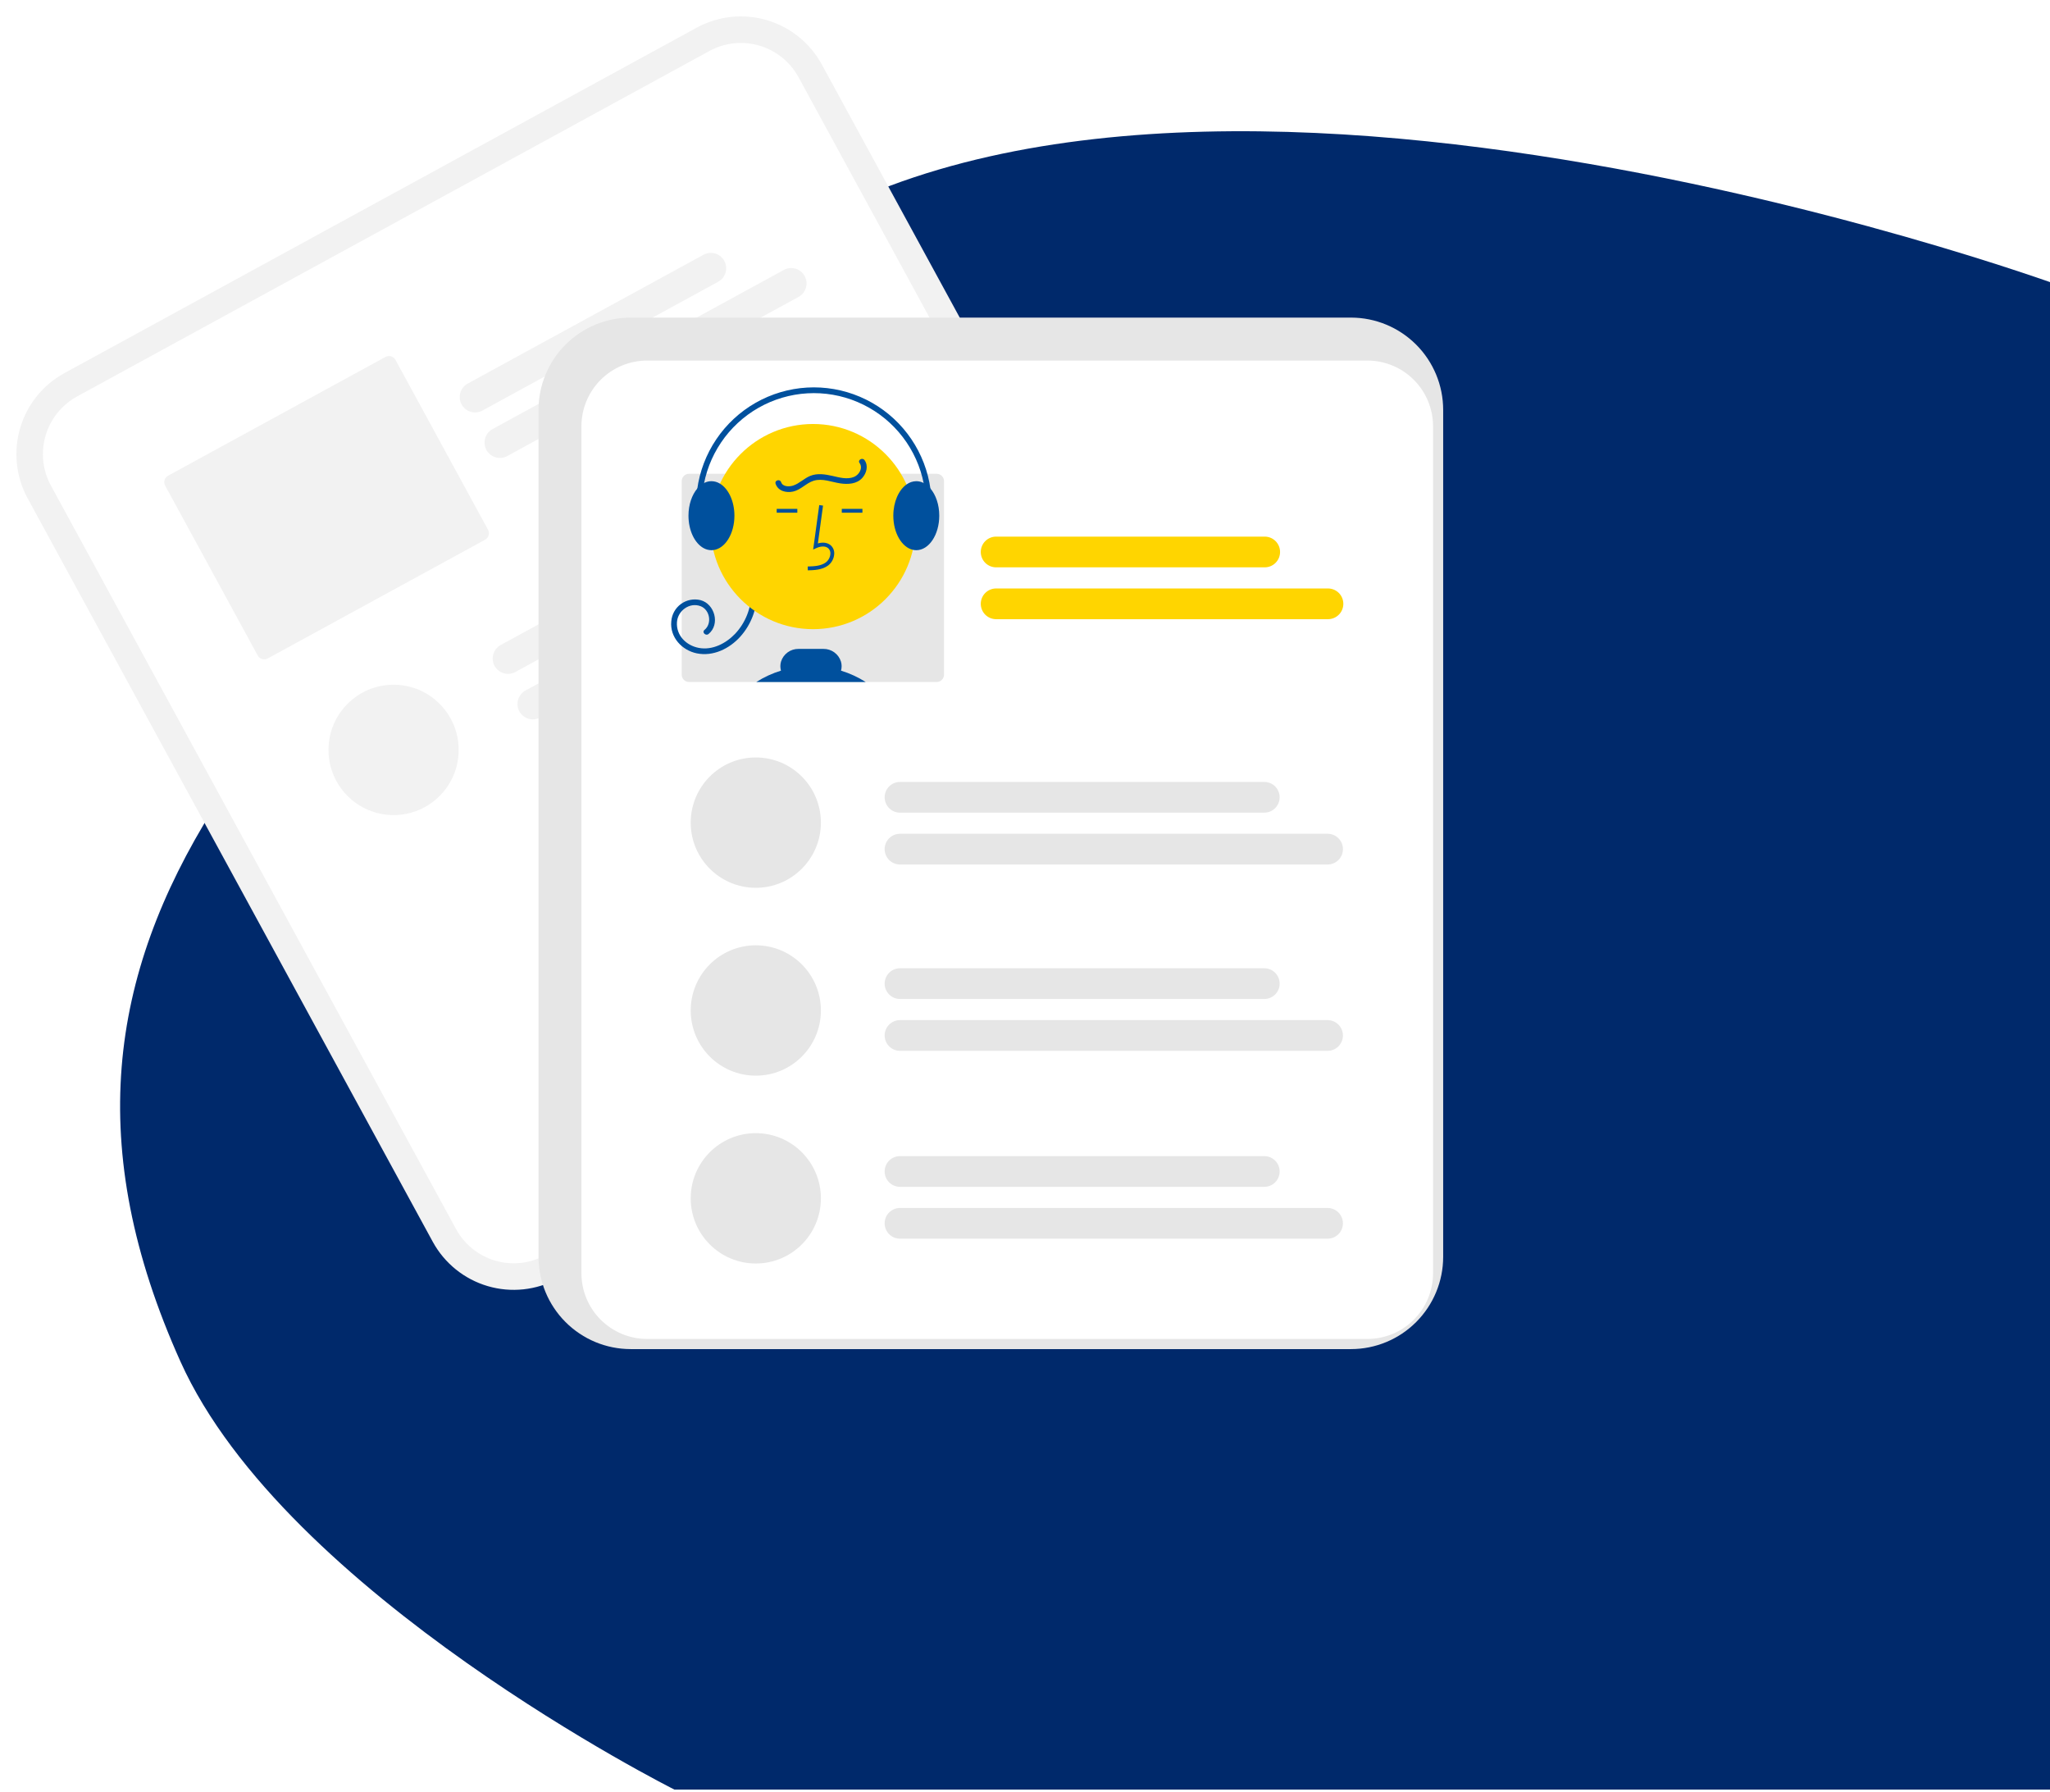 <svg width="500" height="437" viewBox="0 0 500 437" fill="none" xmlns="http://www.w3.org/2000/svg">
<path d="M175.675 69.584C270.999 -14.98 502.224 69.584 502.224 69.584V436.416H164.5C164.5 436.416 69.514 388.8 44 332C-2.98 227.409 68.406 164.745 175.675 69.584Z" fill="#00296B"/>
<g filter="url(#filter0_d_13_109)">
<path d="M175.944 6.739L165.173 12.623L32.47 85.109L21.699 90.993C16.473 93.855 12.594 98.677 10.913 104.399C9.233 110.121 9.889 116.276 12.736 121.515L111.557 302.833C114.416 308.066 119.232 311.949 124.948 313.631C130.663 315.313 136.812 314.657 142.045 311.806L142.073 311.791L296.262 227.568L296.29 227.553C301.516 224.69 305.395 219.869 307.076 214.147C308.756 208.425 308.1 202.269 305.253 197.03L206.432 15.712C203.573 10.48 198.757 6.597 193.041 4.914C187.326 3.232 181.177 3.888 175.944 6.739Z" fill="#F2F2F2"/>
<path d="M179.043 12.424L166.285 19.393L37.555 89.709L24.797 96.678C21.076 98.716 18.313 102.149 17.117 106.224C15.92 110.299 16.387 114.683 18.415 118.413L117.235 299.732C119.272 303.458 122.701 306.223 126.771 307.421C130.842 308.619 135.22 308.151 138.947 306.121L138.975 306.106L293.164 221.883L293.192 221.868C296.914 219.829 299.676 216.396 300.873 212.321C302.069 208.246 301.602 203.863 299.574 200.132L200.754 18.814C198.718 15.088 195.288 12.322 191.218 11.124C187.148 9.927 182.769 10.394 179.043 12.424Z" fill="white"/>
<path d="M181.17 68.705L123.663 100.117C122.792 100.593 121.767 100.703 120.815 100.423C119.863 100.143 119.061 99.495 118.586 98.623C118.11 97.751 118.001 96.725 118.281 95.772C118.56 94.819 119.207 94.016 120.078 93.54L177.585 62.128C178.456 61.652 179.481 61.542 180.433 61.823C181.385 62.103 182.187 62.75 182.662 63.623C183.138 64.495 183.247 65.52 182.967 66.473C182.688 67.427 182.041 68.229 181.17 68.705H181.17Z" fill="#F2F2F2"/>
<path d="M200.768 72.403L129.712 111.216C128.841 111.692 127.816 111.802 126.864 111.522C125.912 111.241 125.11 110.594 124.635 109.722C124.159 108.85 124.05 107.824 124.329 106.871C124.609 105.918 125.256 105.115 126.127 104.639L197.184 65.826C197.615 65.59 198.089 65.442 198.577 65.389C199.066 65.337 199.56 65.381 200.031 65.52C200.503 65.659 200.942 65.889 201.325 66.198C201.707 66.507 202.025 66.888 202.261 67.32C202.496 67.752 202.644 68.226 202.697 68.715C202.749 69.204 202.705 69.699 202.566 70.171C202.427 70.643 202.197 71.083 201.889 71.466C201.58 71.849 201.2 72.167 200.768 72.403H200.768Z" fill="#F2F2F2"/>
<path d="M100.021 87.042L47.003 116.002C46.586 116.23 46.276 116.615 46.142 117.071C46.008 117.528 46.061 118.019 46.288 118.437L68.865 159.861C69.092 160.279 69.477 160.589 69.933 160.723C70.389 160.857 70.88 160.805 71.297 160.577L124.315 131.617C124.733 131.389 125.042 131.004 125.176 130.547C125.31 130.09 125.258 129.599 125.03 129.181L102.454 87.758C102.226 87.34 101.842 87.03 101.386 86.895C100.929 86.761 100.439 86.814 100.021 87.042Z" fill="#F2F2F2"/>
<path d="M209.703 121.265L131.702 163.872C131.271 164.107 130.797 164.255 130.309 164.308C129.82 164.36 129.326 164.316 128.855 164.177C128.383 164.038 127.944 163.808 127.561 163.499C127.179 163.19 126.86 162.809 126.625 162.377C126.39 161.946 126.242 161.472 126.189 160.982C126.137 160.493 126.181 159.999 126.32 159.527C126.458 159.055 126.689 158.615 126.997 158.232C127.306 157.849 127.686 157.53 128.118 157.295L206.118 114.688C206.99 114.212 208.014 114.102 208.966 114.383C209.918 114.663 210.72 115.31 211.195 116.182C211.671 117.055 211.781 118.08 211.501 119.033C211.221 119.986 210.574 120.789 209.703 121.265H209.703Z" fill="#F2F2F2"/>
<path d="M229.302 124.962L137.751 174.97C136.88 175.446 135.856 175.556 134.904 175.276C133.951 174.996 133.15 174.348 132.674 173.476C132.199 172.604 132.089 171.578 132.369 170.625C132.649 169.672 133.296 168.869 134.167 168.393L225.717 118.385C226.589 117.91 227.613 117.8 228.565 118.08C229.517 118.36 230.319 119.007 230.794 119.88C231.27 120.752 231.38 121.777 231.1 122.73C230.82 123.684 230.173 124.487 229.302 124.962H229.302Z" fill="#F2F2F2"/>
<path d="M101.996 198.765C110.764 198.765 117.871 191.649 117.871 182.872C117.871 174.094 110.764 166.979 101.996 166.979C93.228 166.979 86.121 174.094 86.121 182.872C86.121 191.649 93.228 198.765 101.996 198.765Z" fill="#F2F2F2"/>
<g filter="url(#filter1_d_13_109)">
<path d="M339.524 81.451H163.813C157.855 81.458 152.144 83.83 147.931 88.047C143.719 92.264 141.349 97.983 141.342 103.947V310.499C141.349 316.463 143.719 322.181 147.931 326.398C152.144 330.615 157.855 332.988 163.813 332.994H339.524C345.481 332.988 351.193 330.615 355.406 326.398C359.618 322.181 361.988 316.463 361.994 310.499V103.947C361.988 97.983 359.618 92.264 355.406 88.047C351.193 83.83 345.481 81.458 339.524 81.451Z" fill="#E6E6E6"/>
</g>
<path d="M339.524 87.927H163.813C159.57 87.932 155.503 89.621 152.503 92.624C149.503 95.628 147.816 99.7 147.811 103.947V310.499C147.816 314.746 149.503 318.818 152.503 321.821C155.503 324.824 159.57 326.514 163.813 326.518H339.524C343.767 326.514 347.834 324.824 350.834 321.821C353.834 318.818 355.521 314.746 355.526 310.499V103.947C355.521 99.7 353.834 95.628 350.834 92.624C347.834 89.621 343.767 87.932 339.524 87.927Z" fill="white"/>
<path d="M314.465 138.352H248.955C247.962 138.352 247.011 137.958 246.309 137.255C245.607 136.553 245.213 135.6 245.213 134.606C245.213 133.613 245.607 132.66 246.309 131.957C247.011 131.255 247.962 130.86 248.955 130.86H314.465C314.956 130.86 315.444 130.956 315.898 131.144C316.352 131.332 316.765 131.608 317.113 131.956C317.461 132.304 317.737 132.717 317.926 133.172C318.114 133.626 318.211 134.114 318.211 134.606C318.211 135.099 318.114 135.586 317.926 136.041C317.737 136.496 317.461 136.909 317.113 137.257C316.765 137.605 316.352 137.88 315.898 138.068C315.444 138.256 314.956 138.353 314.465 138.352Z" fill="#FFD500"/>
<path d="M329.9 150.996H248.955C247.962 150.996 247.011 150.601 246.309 149.898C245.607 149.196 245.213 148.243 245.213 147.25C245.213 146.256 245.607 145.303 246.309 144.601C247.011 143.898 247.962 143.503 248.955 143.503H329.9C330.893 143.503 331.844 143.898 332.546 144.601C333.248 145.303 333.642 146.256 333.642 147.25C333.642 148.243 333.248 149.196 332.546 149.898C331.844 150.601 330.893 150.996 329.9 150.996Z" fill="#FFD500"/>
<path d="M234.457 115.538H174.061C173.585 115.538 173.13 115.727 172.793 116.064C172.457 116.401 172.268 116.857 172.268 117.333V164.521C172.268 164.998 172.457 165.454 172.793 165.791C173.13 166.127 173.585 166.316 174.061 166.316H234.457C234.933 166.316 235.389 166.127 235.725 165.791C236.061 165.454 236.25 164.998 236.25 164.521V117.333C236.25 116.857 236.061 116.401 235.725 116.064C235.389 115.727 234.933 115.538 234.457 115.538Z" fill="#E6E6E6"/>
<path d="M190.628 144.515C190.653 148.499 189.186 152.347 186.517 155.302C183.876 158.203 179.945 160.128 175.977 159.332C172.324 158.598 169.356 155.402 169.726 151.535C169.787 150.697 170.03 149.883 170.438 149.149C170.846 148.415 171.409 147.779 172.088 147.286C172.767 146.792 173.545 146.452 174.368 146.29C175.191 146.128 176.039 146.148 176.854 146.348C180.325 147.25 181.708 152.257 178.816 154.608C178.122 155.172 177.125 154.185 177.825 153.616C179.737 152.062 179.146 148.663 176.839 147.811C174.152 146.818 171.306 148.953 171.113 151.703C170.884 154.963 173.378 157.418 176.437 157.996C179.747 158.621 183.028 156.925 185.271 154.585C187.841 151.867 189.259 148.258 189.227 144.515C189.234 144.333 189.31 144.161 189.441 144.035C189.572 143.909 189.746 143.838 189.928 143.838C190.109 143.838 190.284 143.909 190.415 144.035C190.545 144.161 190.622 144.333 190.628 144.515Z" fill="#00509D"/>
<path d="M204.306 153.43C218.107 153.43 229.295 142.229 229.295 128.413C229.295 114.596 218.107 103.396 204.306 103.396C190.505 103.396 179.317 114.596 179.317 128.413C179.317 142.229 190.505 153.43 204.306 153.43Z" fill="#FFD500"/>
<path d="M203.028 139.087L203.002 138.152C204.739 138.104 206.271 137.995 207.421 137.153C207.748 136.901 208.016 136.581 208.208 136.216C208.4 135.851 208.511 135.448 208.533 135.036C208.554 134.784 208.516 134.531 208.422 134.297C208.329 134.062 208.183 133.852 207.995 133.683C207.231 133.037 206.002 133.246 205.106 133.658L204.333 134.012L205.815 123.172L206.74 123.299L205.48 132.52C206.697 132.162 207.825 132.316 208.598 132.969C208.895 133.229 209.127 133.553 209.278 133.917C209.429 134.282 209.493 134.676 209.467 135.069C209.439 135.623 209.291 136.164 209.033 136.654C208.775 137.145 208.413 137.573 207.972 137.908C206.494 138.99 204.572 139.044 203.028 139.087Z" fill="#00509D"/>
<path d="M216.345 124.094H211.315V125.029H216.345V124.094Z" fill="#00509D"/>
<path d="M200.47 124.094H195.44V125.029H200.47V124.094Z" fill="#00509D"/>
<path d="M190.464 166.317C192.337 165.127 194.361 164.194 196.483 163.545C196.28 162.824 196.283 162.062 196.492 161.343C196.773 160.435 197.341 159.643 198.109 159.084C198.877 158.526 199.805 158.231 200.755 158.244H206.843C207.795 158.232 208.724 158.527 209.494 159.086C210.264 159.646 210.833 160.439 211.116 161.348C211.324 162.065 211.328 162.826 211.125 163.545C213.246 164.195 215.27 165.127 217.144 166.317H190.464Z" fill="#00509D"/>
<path d="M232.93 119.128C232.475 118.576 231.915 118.12 231.282 117.787C230.727 117.497 230.111 117.344 229.485 117.343C228.625 117.353 227.79 117.634 227.099 118.147C225.198 119.493 223.882 122.396 223.882 125.757C223.882 129.973 225.955 133.469 228.649 134.077C228.923 134.139 229.203 134.17 229.485 134.171C232.571 134.171 235.088 130.398 235.088 125.757C235.088 123.064 234.243 120.666 232.93 119.128Z" fill="#00509D"/>
<path d="M181.607 117.946H181.602C180.978 117.558 180.259 117.349 179.524 117.343C178.898 117.344 178.282 117.496 177.726 117.787C177.094 118.12 176.534 118.576 176.078 119.128L176.074 119.133C174.766 120.671 173.921 123.069 173.921 125.757C173.921 129.384 175.453 132.478 177.6 133.661C178.188 133.991 178.85 134.166 179.524 134.171C179.674 134.17 179.824 134.161 179.972 134.142H179.977C182.853 133.797 185.127 130.169 185.127 125.757C185.127 122.223 183.666 119.189 181.607 117.946Z" fill="#00509D"/>
<path d="M177.951 132.857C178.062 132.857 178.171 132.83 178.27 132.779C178.369 132.728 178.454 132.655 178.519 132.564C178.584 132.474 178.627 132.369 178.643 132.259C178.66 132.149 178.65 132.037 178.614 131.931C177.276 127.946 176.873 123.706 177.438 119.54C178.002 115.373 179.519 111.394 181.869 107.91C184.22 104.426 187.341 101.531 190.991 99.451C194.641 97.371 198.72 96.162 202.913 95.917C207.105 95.672 211.298 96.398 215.164 98.039C219.031 99.68 222.468 102.192 225.207 105.378C227.946 108.565 229.915 112.341 230.96 116.413C232.004 120.485 232.097 124.744 231.23 128.858C231.192 129.04 231.227 129.23 231.329 129.385C231.43 129.541 231.589 129.65 231.771 129.689C231.953 129.727 232.142 129.692 232.298 129.59C232.454 129.488 232.563 129.329 232.601 129.147C233.513 124.822 233.416 120.345 232.318 116.063C231.22 111.781 229.15 107.811 226.27 104.46C223.39 101.11 219.777 98.469 215.712 96.744C211.646 95.018 207.238 94.255 202.83 94.512C198.422 94.77 194.133 96.042 190.296 98.229C186.459 100.416 183.177 103.459 180.706 107.123C178.235 110.786 176.641 114.971 176.048 119.351C175.455 123.731 175.879 128.19 177.287 132.379C177.334 132.518 177.423 132.639 177.542 132.725C177.661 132.81 177.804 132.857 177.951 132.857Z" fill="#00509D"/>
<path d="M216.859 112.204C217.849 113.556 217.361 115.378 216.319 116.544C214.962 118.061 212.798 118.157 210.92 117.875C208.812 117.559 206.576 116.571 204.442 117.237C202.624 117.805 201.326 119.456 199.437 119.871C197.761 120.239 195.757 119.752 195.169 117.964C194.887 117.105 196.239 116.736 196.52 117.591C196.9 118.748 198.541 118.725 199.481 118.404C200.988 117.891 202.149 116.642 203.63 116.045C205.376 115.342 207.27 115.659 209.048 116.06C210.723 116.438 212.651 116.998 214.32 116.292C215.556 115.77 216.538 114.125 215.65 112.911C215.117 112.183 216.331 111.482 216.859 112.204Z" fill="#00509D"/>
<path d="M314.366 198.173H225.51C225.019 198.173 224.532 198.076 224.078 197.888C223.624 197.7 223.212 197.424 222.864 197.076C222.517 196.728 222.241 196.315 222.053 195.861C221.865 195.406 221.768 194.919 221.768 194.427C221.768 193.935 221.865 193.448 222.053 192.993C222.241 192.539 222.517 192.126 222.864 191.778C223.212 191.43 223.624 191.154 224.078 190.966C224.532 190.778 225.019 190.681 225.51 190.681H314.366C315.358 190.682 316.308 191.077 317.009 191.78C317.71 192.482 318.104 193.434 318.104 194.427C318.104 195.42 317.71 196.372 317.009 197.074C316.308 197.777 315.358 198.172 314.366 198.173Z" fill="#E6E6E6"/>
<path d="M329.802 210.816H225.51C225.019 210.817 224.532 210.721 224.077 210.533C223.623 210.345 223.21 210.069 222.862 209.721C222.514 209.373 222.238 208.96 222.049 208.505C221.861 208.05 221.764 207.563 221.764 207.07C221.764 206.578 221.861 206.091 222.049 205.636C222.238 205.181 222.514 204.768 222.862 204.42C223.21 204.072 223.623 203.796 224.077 203.608C224.532 203.42 225.019 203.324 225.51 203.324H329.802C330.293 203.324 330.781 203.42 331.235 203.608C331.689 203.796 332.102 204.072 332.45 204.42C332.798 204.768 333.074 205.181 333.263 205.636C333.451 206.091 333.548 206.578 333.548 207.07C333.548 207.563 333.451 208.05 333.263 208.505C333.074 208.96 332.798 209.373 332.45 209.721C332.102 210.069 331.689 210.345 331.235 210.533C330.781 210.721 330.293 210.817 329.802 210.816Z" fill="#E6E6E6"/>
<path d="M314.366 243.615H225.51C224.518 243.615 223.566 243.22 222.864 242.518C222.162 241.815 221.768 240.862 221.768 239.869C221.768 238.875 222.162 237.922 222.864 237.22C223.566 236.517 224.518 236.123 225.51 236.123H314.366C315.358 236.123 316.31 236.517 317.012 237.22C317.714 237.922 318.108 238.875 318.108 239.869C318.108 240.862 317.714 241.815 317.012 242.518C316.31 243.22 315.358 243.615 314.366 243.615Z" fill="#E6E6E6"/>
<path d="M329.802 256.258H225.51C224.518 256.258 223.566 255.863 222.864 255.161C222.162 254.458 221.768 253.506 221.768 252.512C221.768 251.518 222.162 250.566 222.864 249.863C223.566 249.161 224.518 248.766 225.51 248.766H329.802C330.794 248.766 331.746 249.161 332.447 249.863C333.149 250.566 333.543 251.518 333.543 252.512C333.543 253.506 333.149 254.458 332.447 255.161C331.746 255.863 330.794 256.258 329.802 256.258Z" fill="#E6E6E6"/>
<path d="M190.343 216.501C199.11 216.501 206.218 209.385 206.218 200.608C206.218 191.83 199.11 184.715 190.343 184.715C181.575 184.715 174.467 191.83 174.467 200.608C174.467 209.385 181.575 216.501 190.343 216.501Z" fill="#E6E6E6"/>
<path d="M190.343 262.311C199.11 262.311 206.218 255.195 206.218 246.418C206.218 237.64 199.11 230.524 190.343 230.524C181.575 230.524 174.467 237.64 174.467 246.418C174.467 255.195 181.575 262.311 190.343 262.311Z" fill="#E6E6E6"/>
<path d="M314.366 289.424H225.51C224.518 289.424 223.566 289.03 222.864 288.327C222.162 287.625 221.768 286.672 221.768 285.678C221.768 284.685 222.162 283.732 222.864 283.029C223.566 282.327 224.518 281.932 225.51 281.932H314.366C315.358 281.932 316.31 282.327 317.012 283.029C317.714 283.732 318.108 284.685 318.108 285.678C318.108 286.672 317.714 287.625 317.012 288.327C316.31 289.03 315.358 289.424 314.366 289.424Z" fill="#E6E6E6"/>
<path d="M329.802 302.068H225.51C224.518 302.068 223.566 301.673 222.864 300.971C222.162 300.268 221.768 299.315 221.768 298.322C221.768 297.328 222.162 296.375 222.864 295.673C223.566 294.97 224.518 294.575 225.51 294.575H329.802C330.794 294.575 331.746 294.97 332.447 295.673C333.149 296.375 333.543 297.328 333.543 298.322C333.543 299.315 333.149 300.268 332.447 300.971C331.746 301.673 330.794 302.068 329.802 302.068Z" fill="#E6E6E6"/>
<path d="M190.343 308.12C199.11 308.12 206.218 301.005 206.218 292.227C206.218 283.45 199.11 276.334 190.343 276.334C181.575 276.334 174.467 283.45 174.467 292.227C174.467 301.005 181.575 308.12 190.343 308.12Z" fill="#E6E6E6"/>
</g>
<defs>
<filter id="filter0_d_13_109" x="0" y="0" width="361.994" height="336.994" filterUnits="userSpaceOnUse" color-interpolation-filters="sRGB">
<feFlood flood-opacity="0" result="BackgroundImageFix"/>
<feColorMatrix in="SourceAlpha" type="matrix" values="0 0 0 0 0 0 0 0 0 0 0 0 0 0 0 0 0 0 127 0" result="hardAlpha"/>
<feOffset dx="-6"/>
<feGaussianBlur stdDeviation="2"/>
<feComposite in2="hardAlpha" operator="out"/>
<feColorMatrix type="matrix" values="0 0 0 0 0 0 0 0 0 0 0 0 0 0 0 0 0 0 0.25 0"/>
<feBlend mode="normal" in2="BackgroundImageFix" result="effect1_dropShadow_13_109"/>
<feBlend mode="normal" in="SourceGraphic" in2="effect1_dropShadow_13_109" result="shape"/>
</filter>
<filter id="filter1_d_13_109" x="133.342" y="73.451" width="228.652" height="259.543" filterUnits="userSpaceOnUse" color-interpolation-filters="sRGB">
<feFlood flood-opacity="0" result="BackgroundImageFix"/>
<feColorMatrix in="SourceAlpha" type="matrix" values="0 0 0 0 0 0 0 0 0 0 0 0 0 0 0 0 0 0 127 0" result="hardAlpha"/>
<feOffset dx="-4" dy="-4"/>
<feGaussianBlur stdDeviation="2"/>
<feComposite in2="hardAlpha" operator="out"/>
<feColorMatrix type="matrix" values="0 0 0 0 0 0 0 0 0 0 0 0 0 0 0 0 0 0 0.25 0"/>
<feBlend mode="normal" in2="BackgroundImageFix" result="effect1_dropShadow_13_109"/>
<feBlend mode="normal" in="SourceGraphic" in2="effect1_dropShadow_13_109" result="shape"/>
</filter>
</defs>
</svg>
